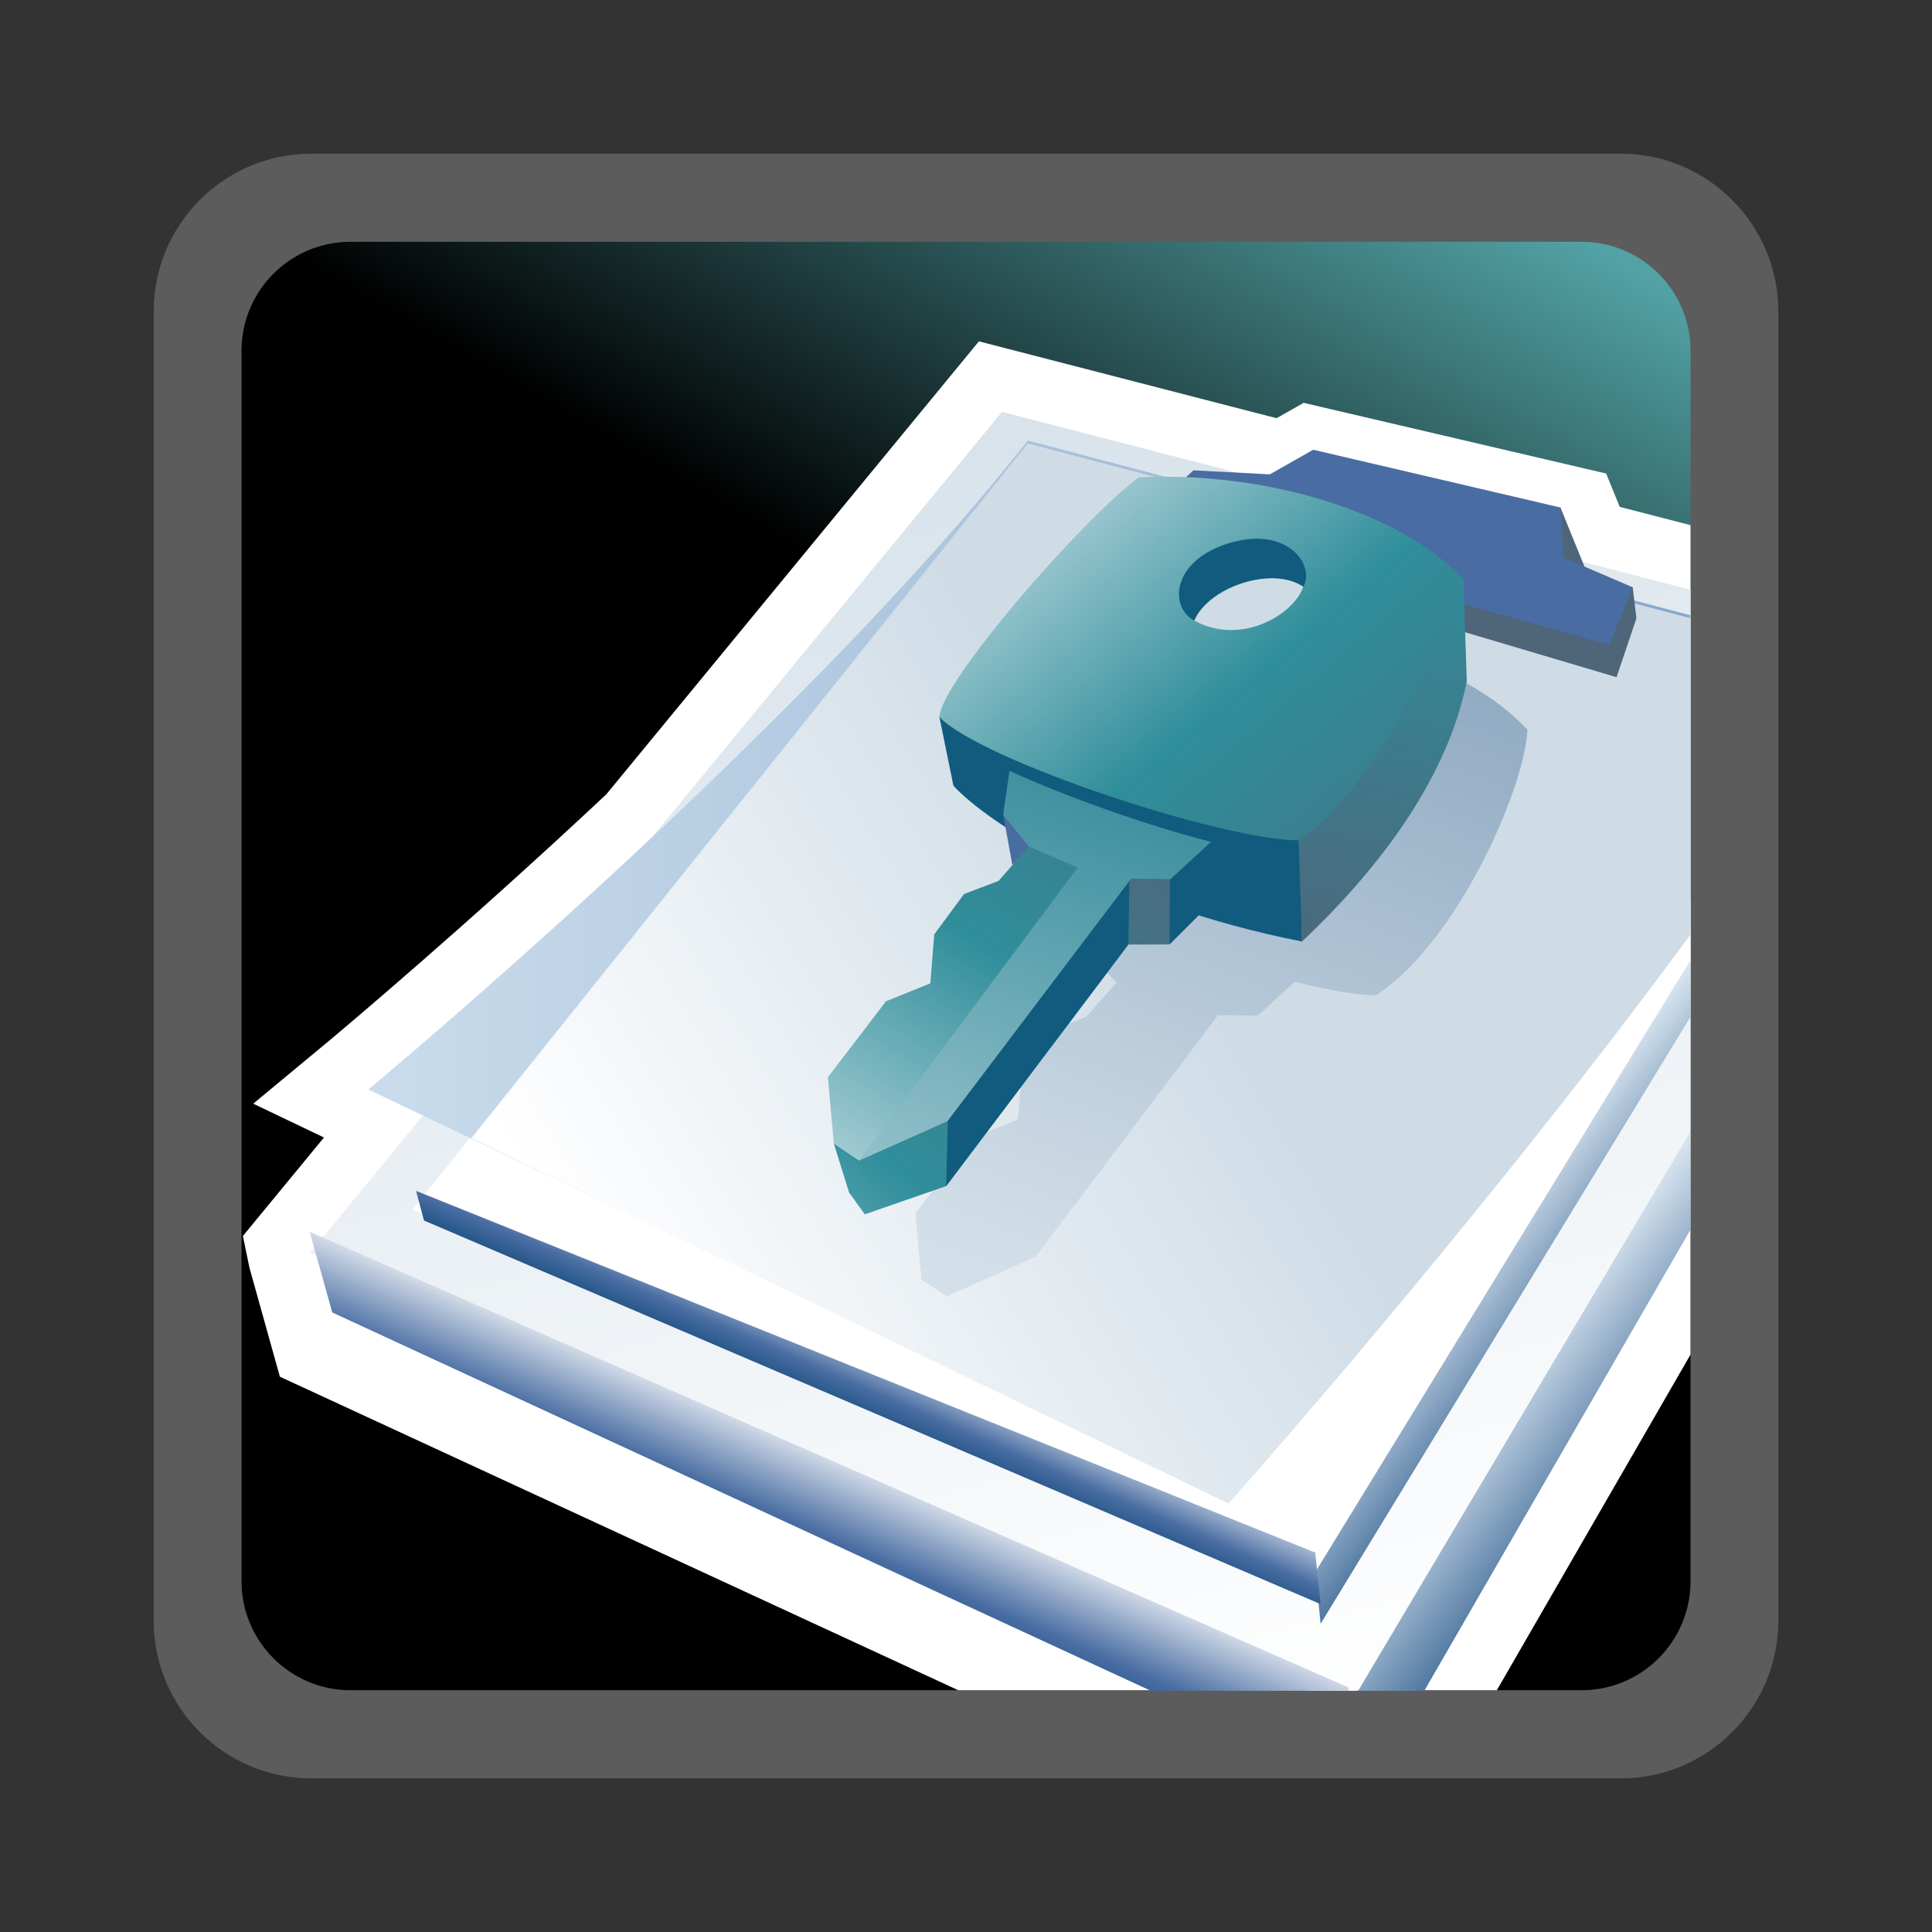 <?xml version="1.0" encoding="UTF-8"?>
<svg xmlns="http://www.w3.org/2000/svg" xmlns:xlink="http://www.w3.org/1999/xlink" contentScriptType="text/ecmascript" width="88" baseProfile="tiny" zoomAndPan="magnify" contentStyleType="text/css" viewBox="0 -1 88 88" height="88" preserveAspectRatio="xMidYMid meet" version="1.1">
    <rect x="0" y="-1" width="88" height="88" fill="#333333" stroke="none"/>
    <g>
        <rect width="88" fill="none" y="-1" height="88"/>
        <path fill="#ffffff" d="M 14.179 6.0 C 10.221 6.0 7.001 9.221 7.001 13.18 L 7.001 72.823 C 7.001 76.78 10.221 80.003 14.179 80.003 L 73.824 80.003 C 77.781 80.003 81.0 76.78 81.0 72.823 L 81.0 13.18 C 81.0 9.221 77.779 6.0 73.824 6.0 L 14.179 6.0 z " fill-opacity="0.2" stroke-opacity="0.2"/>
        <linearGradient x1="-672.527" gradientTransform="matrix(1 0 0 -1 694.901 329.637)" y1="249.179" x2="-629.275" gradientUnits="userSpaceOnUse" y2="324.092" xlink:type="simple" xlink:actuate="onLoad" id="XMLID_15_" xlink:show="other">
            <stop stop-color="#000000" offset="0"/>
            <stop stop-color="#000000" offset="0.646"/>
            <stop stop-color="#52a2a5" offset="0.994"/>
            <stop stop-color="#52a2a5" offset="1"/>
        </linearGradient>
        <path fill="url(#XMLID_15_)" d="M 77.001 71.025 C 77.001 73.762 74.777 75.988 72.038 75.988 L 15.965 75.988 C 13.225 75.988 11.001 73.762 11.001 71.025 L 11.001 14.977 C 11.001 12.233 13.225 10.013 15.965 10.013 L 72.038 10.013 C 74.777 10.013 77.001 12.234 77.001 14.977 L 77.001 71.025 z "/>
        <g>
            <path fill="#ffffff" d="M 43.648 75.988 L 68.178 75.988 L 77.001 60.699 L 77.001 22.92 C 75.598 22.558 73.779 22.088 73.777 22.087 C 73.624 21.711 73.158 20.569 73.158 20.569 L 59.38 17.349 C 59.38 17.349 58.486 17.856 58.147 18.049 C 57.012 17.756 44.588 14.548 44.588 14.548 C 44.588 14.548 27.752 35.015 27.617 35.18 C 21.177 41.216 15.593 45.901 14.976 46.417 L 11.534 49.271 C 11.534 49.271 14.32 50.603 14.756 50.812 C 13.441 52.411 11.064 55.297 11.064 55.297 L 11.359 56.73 L 12.748 61.707 L 43.648 75.988 z "/>
            <linearGradient x1="-636.339" gradientTransform="matrix(1 0 0 -1 694.901 329.637)" y1="237.144" x2="-658.276" gradientUnits="userSpaceOnUse" y2="324.101" xlink:type="simple" xlink:actuate="onLoad" id="XMLID_16_" xlink:show="other">
                <stop stop-color="#ffffff" offset="0"/>
                <stop stop-color="#ffffff" offset="0.15"/>
                <stop stop-color="#cfdce6" offset="1"/>
            </linearGradient>
            <polygon fill="url(#XMLID_16_)" points="77.001,25.86 45.637,17.761 14.122,56.066 59.693,76.014 61.83,76.014 77.001,50.482       "/>
            <polygon fill="#ffffff" points="46.813,19.062 18.792,54.1 59.908,71.098 77.001,42.876 77.001,27.027   "/>
            <linearGradient x1="-628.489" gradientTransform="matrix(1 0 0 -1 694.901 329.637)" y1="273.478" x2="-622.892" gradientUnits="userSpaceOnUse" y2="269.125" xlink:type="simple" xlink:actuate="onLoad" id="XMLID_17_" xlink:show="other">
                <stop stop-color="#dee9f3" offset="0"/>
                <stop stop-color="#235487" offset="1"/>
            </linearGradient>
            <polygon fill="url(#XMLID_17_)" points="59.908,70.607 60.154,72.958 77.001,45.311 77.001,42.729   "/>
            <linearGradient x1="-627.034" gradientTransform="matrix(1 0 0 -1 694.901 329.637)" y1="267.585" x2="-620.557" gradientUnits="userSpaceOnUse" y2="262.553" xlink:type="simple" xlink:actuate="onLoad" id="XMLID_18_" xlink:show="other">
                <stop stop-color="#dee9f3" offset="0"/>
                <stop stop-color="#235487" offset="1"/>
            </linearGradient>
            <polygon fill="url(#XMLID_18_)" points="77.001,50.52 61.861,76.014 64.874,76.014 77.001,55.005   "/>
            <linearGradient x1="-2259.455" gradientTransform="matrix(1.136 0 0 -1.136 2608.163 -978.581)" y1="-914.318" x2="-2260.848" gradientUnits="userSpaceOnUse" y2="-917.499" xlink:type="simple" xlink:actuate="onLoad" id="XMLID_19_" xlink:show="other">
                <stop stop-color="#ffffff" offset="0"/>
                <stop stop-color="#496da2" offset="0.71"/>
                <stop stop-color="#235487" offset="0.99"/>
                <stop stop-color="#235487" offset="1"/>
            </linearGradient>
            <polygon fill="url(#XMLID_19_)" points="59.908,69.717 18.952,53.242 19.311,54.592 60.154,72.066   "/>
            <linearGradient x1="-656.649" gradientTransform="matrix(1 0 0 -1 694.901 329.637)" y1="265.184" x2="-659.123" gradientUnits="userSpaceOnUse" y2="259.511" xlink:type="simple" xlink:actuate="onLoad" id="XMLID_20_" xlink:show="other">
                <stop stop-color="#ffffff" offset="0"/>
                <stop stop-color="#496da2" offset="0.71"/>
                <stop stop-color="#235487" offset="0.99"/>
                <stop stop-color="#235487" offset="1"/>
            </linearGradient>
            <polygon fill="url(#XMLID_20_)" points="61.422,75.859 14.105,55.102 15.136,58.781 52.419,76.014 61.436,76.014   "/>
            <linearGradient x1="-678.124" gradientTransform="matrix(1 0 0 -1 694.901 329.637)" y1="286.429" x2="-617.9" gradientUnits="userSpaceOnUse" y2="286.429" xlink:type="simple" xlink:actuate="onLoad" id="XMLID_21_" xlink:show="other">
                <stop stop-color="#cadcec" offset="0"/>
                <stop stop-color="#87a8cb" offset="1"/>
            </linearGradient>
            <path fill="url(#XMLID_21_)" d="M 46.813 19.062 C 36.342 32.386 16.778 48.624 16.778 48.624 L 55.962 67.353 L 77.001 39.99 L 77.001 27.025 L 46.813 19.062 z "/>
            <linearGradient x1="-672.261" gradientTransform="matrix(1 0 0 -1 694.901 329.637)" y1="268.648" x2="-641.279" gradientUnits="userSpaceOnUse" y2="287.671" xlink:type="simple" xlink:actuate="onLoad" id="XMLID_22_" xlink:show="other">
                <stop stop-color="#ffffff" offset="0"/>
                <stop stop-color="#ffffff" offset="0.15"/>
                <stop stop-color="#cfdce6" offset="1"/>
            </linearGradient>
            <path fill="url(#XMLID_22_)" d="M 46.813 19.194 L 21.47 50.844 L 55.959 67.485 C 55.959 67.485 67.262 54.807 77.001 41.568 L 77.001 27.159 L 46.813 19.194 z "/>
            <polygon fill="#4e657a" points="74.367,25.75 72.441,25.472 71.077,22.117 52.322,23.522 73.632,29.845 74.537,27.164   "/>
            <polygon fill="#496da2" points="74.367,25.75 73.309,28.366 52.15,22.483 54.357,20.423 57.838,20.606 59.816,19.485     71.077,22.117 71.232,24.402   "/>
            <linearGradient x1="-2262.473" gradientTransform="matrix(1.136 0 0 -1.136 2608.163 -978.581)" y1="-941.785" x2="-2228.59" gradientUnits="userSpaceOnUse" y2="-854.402" xlink:type="simple" xlink:actuate="onLoad" id="XMLID_23_" xlink:show="other">
                <stop stop-color="#ffffff" offset="0"/>
                <stop stop-color="#cfdce6" offset="0.35"/>
                <stop stop-color="#83a0bb" offset="0.7"/>
                <stop stop-color="#4e657a" offset="1"/>
            </linearGradient>
            <path fill="url(#XMLID_23_)" d="M 58.977 43.713 C 60.477 44.093 61.782 44.331 62.661 44.338 C 66.27 42.043 69.405 35.085 69.579 32.243 C 68.668 31.269 67.489 30.442 66.128 29.773 L 49.598 42.45 L 50.86 43.753 L 49.473 45.324 L 47.905 45.917 L 46.551 47.757 L 46.368 49.986 L 44.346 50.805 L 41.701 54.26 L 41.973 57.281 L 43.124 58.052 L 47.167 56.246 L 55.482 45.239 L 57.287 45.261 L 58.977 43.713 z "/>
            <path fill="#115b7e" d="M 59.225 37.276 L 42.788 31.656 L 43.427 34.789 C 44.944 36.444 50.563 40.162 59.309 41.886 L 59.225 37.276 z "/>
            <linearGradient x1="-2234.277" gradientTransform="matrix(1.136 0 0 -1.136 2608.163 -978.581)" y1="-865.894" x2="-2242.301" gradientUnits="userSpaceOnUse" y2="-902.742" xlink:type="simple" xlink:actuate="onLoad" id="XMLID_24_" xlink:show="other">
                <stop stop-color="#e6eef4" offset="0"/>
                <stop stop-color="#2f8e9a" offset="0.44"/>
                <stop stop-color="#4e657a" offset="0.94"/>
                <stop stop-color="#4e657a" offset="1"/>
            </linearGradient>
            <path fill="url(#XMLID_24_)" d="M 59.15 37.276 L 59.306 41.886 C 63.73 37.701 66.086 33.659 66.81 30.038 L 66.654 25.39 L 59.15 37.276 z "/>
            <linearGradient x1="-2256.106" gradientTransform="matrix(1.136 0 0 -1.136 2608.163 -978.581)" y1="-875.422" x2="-2232.463" gradientUnits="userSpaceOnUse" y2="-903.326" xlink:type="simple" xlink:actuate="onLoad" id="XMLID_25_" xlink:show="other">
                <stop stop-color="#e6eef4" offset="0"/>
                <stop stop-color="#2f8e9a" offset="0.44"/>
                <stop stop-color="#4e657a" offset="0.94"/>
                <stop stop-color="#4e657a" offset="1"/>
            </linearGradient>
            <path fill="url(#XMLID_25_)" d="M 59.15 37.276 C 55.513 37.247 44.597 33.584 42.788 31.656 C 42.85 30.082 49.118 22.836 51.851 20.746 C 57.566 20.451 63.755 22.285 66.658 25.39 C 66.757 26.195 62.768 34.98 59.15 37.276 z "/>
            <polygon fill="#496da2" points="46.918,37.559 45.693,36.112 46.113,38.406   "/>
            <linearGradient x1="-2261.468" gradientTransform="matrix(1.136 0 0 -1.136 2608.163 -978.581)" y1="-921.709" x2="-2249.353" gradientUnits="userSpaceOnUse" y2="-888.777" xlink:type="simple" xlink:actuate="onLoad" id="XMLID_26_" xlink:show="other">
                <stop stop-color="#d6e6ec" offset="0"/>
                <stop stop-color="#298595" offset="1"/>
            </linearGradient>
            <path fill="url(#XMLID_26_)" d="M 45.693 36.112 L 46.863 37.558 L 39.129 51.86 L 43.171 50.058 L 55.171 37.348 C 52.266 36.607 48.649 35.325 45.979 34.111 L 45.693 36.112 z "/>
            <linearGradient x1="-2264.745" gradientTransform="matrix(1.136 0 0 -1.136 2608.163 -978.581)" y1="-912.32" x2="-2245.929" gradientUnits="userSpaceOnUse" y2="-880.807" xlink:type="simple" xlink:actuate="onLoad" id="XMLID_27_" xlink:show="other">
                <stop stop-color="#e6eef4" offset="0"/>
                <stop stop-color="#2f8e9a" offset="0.44"/>
                <stop stop-color="#4e657a" offset="0.94"/>
                <stop stop-color="#4e657a" offset="1"/>
            </linearGradient>
            <polygon fill="url(#XMLID_27_)" points="49.084,38.516 46.863,37.559 45.479,39.127 43.913,39.719 42.554,41.559 42.375,43.79     40.354,44.609 37.709,48.066 37.98,51.09 39.13,51.859   "/>
            <linearGradient x1="-2271.589" gradientTransform="matrix(1.136 0 0 -1.136 2608.163 -978.581)" y1="-919.952" x2="-2245.064" gradientUnits="userSpaceOnUse" y2="-891.536" xlink:type="simple" xlink:actuate="onLoad" id="XMLID_28_" xlink:show="other">
                <stop stop-color="#e6eef4" offset="0"/>
                <stop stop-color="#2f8e9a" offset="0.44"/>
                <stop stop-color="#4e657a" offset="0.94"/>
                <stop stop-color="#4e657a" offset="1"/>
            </linearGradient>
            <polygon fill="url(#XMLID_28_)" points="55.17,37.343 54.982,39.923 53.232,42.02 51.396,42.021 43.099,53.023 39.392,54.311     38.675,53.32 37.98,51.09 39.13,51.859 43.172,50.055 51.516,39.023 53.316,39.041   "/>
            <polygon fill="#115b7e" points="53.27,42.021 53.291,39.069 55.17,37.343 55.077,40.215   "/>
            <polygon fill="#115b7e" points="51.441,39.14 51.396,42.021 43.099,53.023 43.172,50.055   "/>
            <path fill="#115b7e" d="M 59.365 25.729 C 59.915 24.73 58.646 22.976 56.072 23.714 C 53.341 24.495 53.245 26.668 54.404 27.269 C 55.154 25.585 58.042 24.835 59.365 25.729 z "/>
            <path fill="#cfdce6" d="M 54.402 27.268 C 54.986 25.829 57.879 24.724 59.365 25.728 C 58.93 26.991 56.529 28.435 54.402 27.268 z "/>
        </g>
    </g>
</svg>
